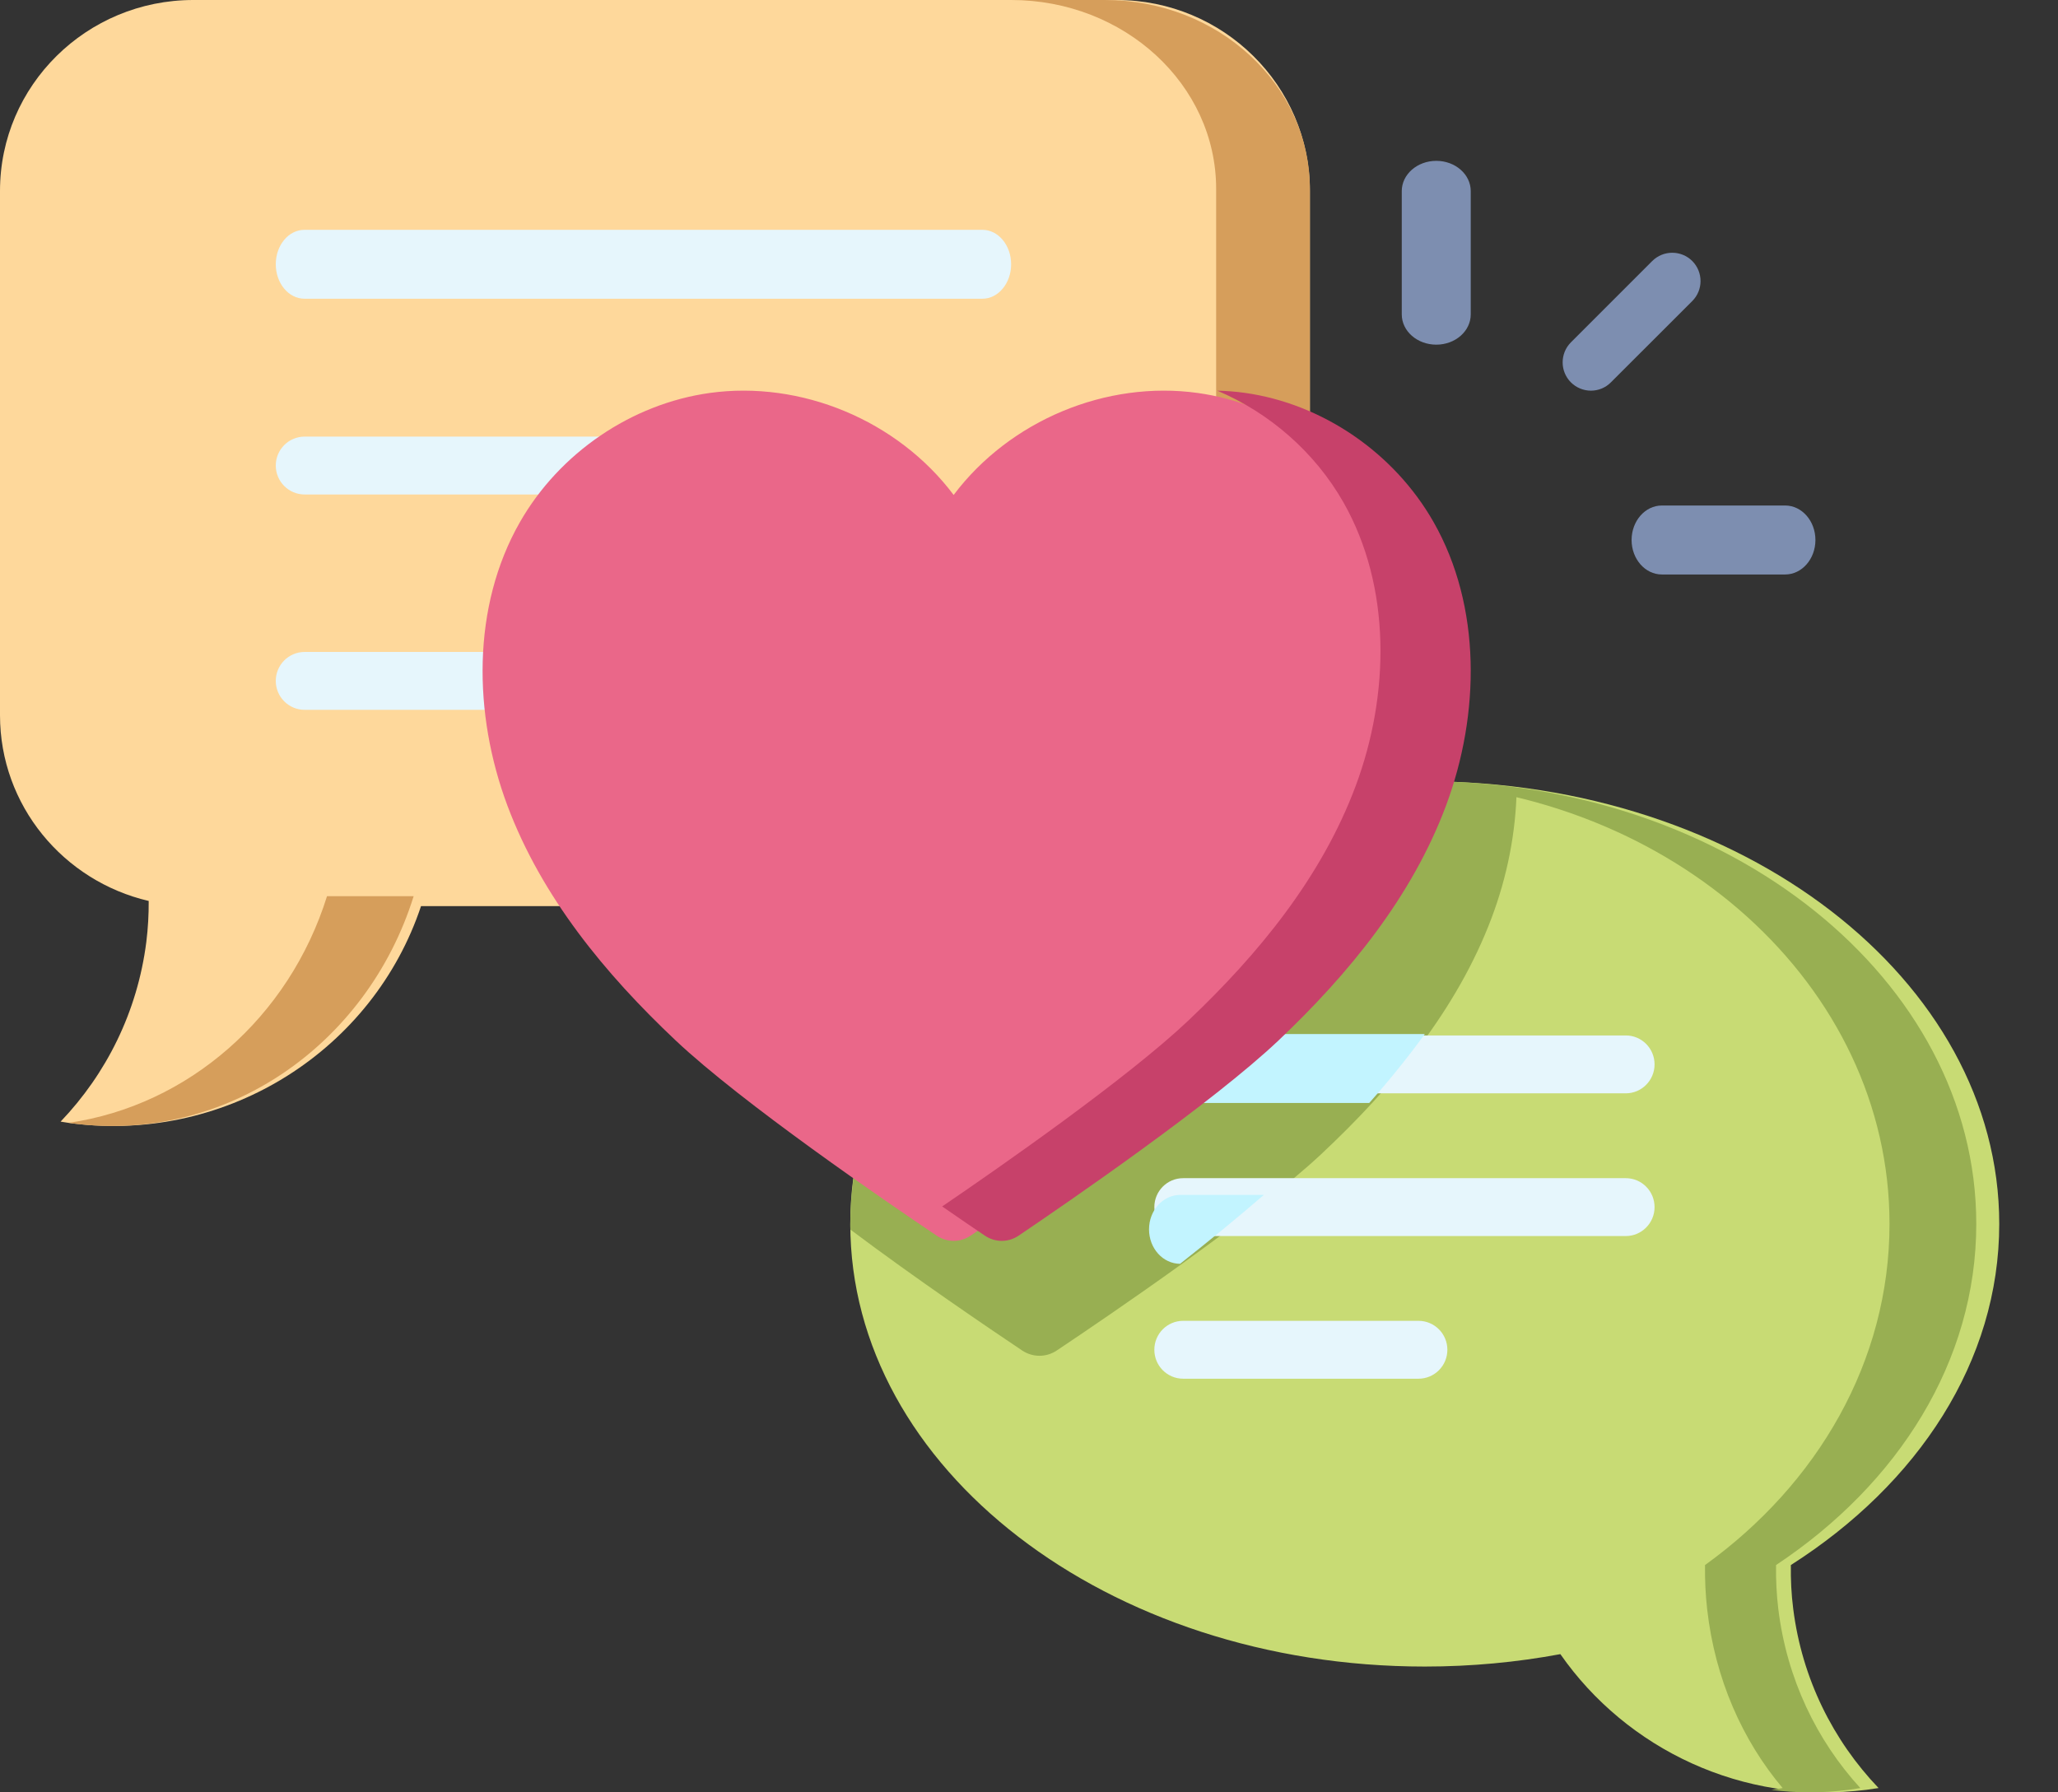 <?xml version="1.0" encoding="utf-8"?>
<svg width="31px" height="27px" viewBox="0 0 31 27" version="1.1" xmlns:xlink="http://www.w3.org/1999/xlink" xmlns="http://www.w3.org/2000/svg">
  <rect x="0" y="0" width="31" height="27" fill="#333333" stroke="none"/>
  <g id="conversation">
    <path d="M16.819 0L2.912 0C1.304 0 0 1.288 0 2.876L0 10.774C0 12.134 0.956 13.273 2.24 13.572C2.241 13.776 2.23 13.982 2.204 14.19C2.07 15.245 1.6 16.177 0.913 16.896C0.974 16.906 1.036 16.916 1.098 16.924C3.454 17.215 5.627 15.797 6.342 13.65L16.819 13.65C18.427 13.65 19.731 12.362 19.731 10.774L19.731 2.876C19.731 1.288 18.427 3.31053e-15 16.819 0Z" id="Path" fill="#FED89B" stroke="none" />
    <path d="M1.038 16.914C1.055 16.916 1.072 16.92 1.089 16.922C3.399 17.227 5.53 15.745 6.231 13.5L4.926 13.5C4.354 15.33 2.833 16.652 1.038 16.914L1.038 16.914Z" id="Path" fill="#D69E5B" stroke="none" />
    <path d="M16.642 0L15.231 0C16.936 0 18.319 1.274 18.319 2.845L18.319 10.655C18.319 12.226 16.936 13.5 15.231 13.5L16.642 13.5C18.348 13.5 19.731 12.226 19.731 10.655L19.731 2.845C19.731 1.274 18.348 0 16.642 0Z" id="Path" fill="#D69E5B" stroke="none" />
    <path d="M14.799 4.5L4.586 4.5C4.347 4.5 4.154 4.267 4.154 3.981C4.154 3.694 4.347 3.462 4.586 3.462L14.799 3.462C15.037 3.462 15.231 3.694 15.231 3.981C15.231 4.267 15.037 4.5 14.799 4.5Z" id="Path" fill="#E6F6FC" stroke="none" />
    <path d="M26.976 23.576C28.893 22.354 30.115 20.506 30.115 18.437C30.115 14.755 26.241 11.769 21.462 11.769C16.682 11.769 12.808 14.755 12.808 18.437C12.808 22.12 16.682 25.105 21.462 25.105C22.165 25.105 22.849 25.04 23.504 24.918C24.501 26.348 26.249 27.193 28.113 26.962C28.175 26.954 28.236 26.945 28.297 26.935C27.613 26.219 27.145 25.29 27.012 24.239C26.983 24.016 26.973 23.795 26.976 23.576L26.976 23.576Z" id="Path" fill="#C8DB74" stroke="none" />
    <path d="M22.846 11.881C22.343 11.808 21.826 11.769 21.296 11.769C16.608 11.769 12.808 14.771 12.808 18.475C12.808 18.491 12.808 18.506 12.809 18.522C13.801 19.267 14.906 20.015 15.397 20.344C15.556 20.45 15.76 20.45 15.918 20.344C16.675 19.838 18.885 18.338 19.902 17.386C20.976 16.38 21.946 15.213 22.468 13.828C22.701 13.21 22.835 12.544 22.846 11.881Z" id="Path" fill="#98AF52" stroke="none" />
    <path d="M26.753 23.576C28.595 22.353 29.769 20.505 29.769 18.437C29.769 14.755 26.047 11.769 21.456 11.769C21.342 11.769 21.228 11.772 21.115 11.775C25.201 11.918 28.462 14.846 28.462 18.437C28.462 20.505 27.381 22.353 25.683 23.576C25.68 23.795 25.69 24.016 25.715 24.239C25.833 25.29 26.247 26.219 26.852 26.935C26.798 26.945 26.744 26.955 26.69 26.962C26.687 26.963 26.685 26.963 26.683 26.963C27.061 27.012 27.45 27.013 27.846 26.962C27.905 26.955 27.963 26.945 28.022 26.935C27.366 26.219 26.916 25.29 26.787 24.239C26.76 24.016 26.75 23.795 26.753 23.576L26.753 23.576Z" id="Path" fill="#98AF52" stroke="none" />
    <g id="Group" transform="translate(4.154 6.577)">
      <path d="M7.707 0.872L0.435 0.872C0.195 0.872 0 0.677 0 0.436C0 0.195 0.195 0 0.435 0L7.707 0C7.947 0 8.142 0.195 8.142 0.436C8.142 0.677 7.947 0.872 7.707 0.872Z" id="Path" fill="#E6F6FC" stroke="none" />
      <path d="M5.899 4.116L0.435 4.116C0.195 4.116 0 3.921 0 3.68C0 3.439 0.195 3.244 0.435 3.244L5.9 3.244C6.139 3.244 6.334 3.439 6.334 3.68C6.334 3.921 6.139 4.116 5.899 4.116Z" id="Path" fill="#E6F6FC" stroke="none" />
      <path d="M20.335 9.893L13.668 9.893C13.428 9.893 13.234 9.697 13.234 9.457C13.234 9.216 13.428 9.021 13.668 9.021L20.335 9.021C20.575 9.021 20.769 9.216 20.769 9.457C20.769 9.697 20.575 9.893 20.335 9.893L20.335 9.893ZM20.769 11.607C20.769 11.366 20.575 11.171 20.335 11.171L13.668 11.171C13.428 11.171 13.234 11.366 13.234 11.607C13.234 11.847 13.428 12.043 13.668 12.043L20.335 12.043C20.575 12.043 20.769 11.847 20.769 11.607L20.769 11.607ZM17.648 13.756C17.648 13.515 17.453 13.32 17.213 13.32L13.668 13.32C13.428 13.32 13.234 13.515 13.234 13.756C13.234 13.997 13.428 14.192 13.668 14.192L17.213 14.192C17.453 14.192 17.648 13.997 17.648 13.756L17.648 13.756Z" id="Shape" fill="#E6F6FC" stroke="none" />
    </g>
    <path d="M17.779 18C17.519 18 17.308 18.232 17.308 18.519C17.308 18.805 17.517 19.037 17.776 19.038C18.21 18.695 18.647 18.339 19.038 18L17.779 18Z" id="Path" fill="#C2F4FF" stroke="none" />
    <path d="M17.308 16.096C17.308 16.383 17.522 16.615 17.787 16.615L20.625 16.615C20.919 16.284 21.2 15.938 21.462 15.577L17.787 15.577C17.522 15.577 17.308 15.809 17.308 16.096L17.308 16.096Z" id="Path" fill="#C2F4FF" stroke="none" />
    <path d="M14.622 18.613C14.466 18.719 14.264 18.719 14.108 18.613C13.361 18.111 11.18 16.619 10.176 15.672C9.116 14.672 8.159 13.512 7.643 12.135C7.128 10.759 7.104 9.138 7.832 7.865C8.429 6.821 9.514 6.084 10.688 5.92C12.064 5.728 13.518 6.33 14.365 7.456C15.213 6.33 16.667 5.728 18.043 5.92C19.217 6.084 20.302 6.821 20.899 7.865C21.627 9.138 21.603 10.759 21.088 12.135C20.572 13.512 19.615 14.672 18.555 15.672C17.55 16.619 15.37 18.111 14.622 18.613Z" id="Path" fill="#EA6789" stroke="none" />
    <path d="M21.594 7.864C20.999 6.819 19.919 6.082 18.751 5.918C18.613 5.899 18.474 5.888 18.336 5.885C19.122 6.218 19.805 6.811 20.235 7.565C20.959 8.837 20.935 10.459 20.422 11.836C19.909 13.213 18.956 14.373 17.901 15.373C16.981 16.244 15.072 17.575 14.192 18.174C14.454 18.355 14.676 18.507 14.834 18.613C14.989 18.719 15.19 18.719 15.345 18.613C16.089 18.11 18.26 16.619 19.26 15.672C20.315 14.672 21.268 13.511 21.782 12.135C22.295 10.758 22.318 9.136 21.594 7.864Z" id="Path" fill="#C7416A" stroke="none" />
    <path d="M26.89 8.654L25.033 8.654C24.781 8.654 24.577 8.421 24.577 8.135C24.577 7.848 24.781 7.615 25.033 7.615L26.89 7.615C27.142 7.615 27.346 7.848 27.346 8.135C27.346 8.421 27.142 8.654 26.89 8.654Z" id="Path" fill="#7D8EB0" stroke="none" />
    <path d="M23.965 5.885C23.856 5.885 23.746 5.843 23.663 5.76C23.497 5.594 23.497 5.324 23.663 5.157L24.888 3.932C25.055 3.766 25.324 3.766 25.491 3.932C25.657 4.099 25.657 4.369 25.491 4.535L24.265 5.76C24.183 5.843 24.073 5.885 23.965 5.885L23.965 5.885Z" id="Path" fill="#7D8EB0" stroke="none" />
    <path d="M21.635 5.192C21.348 5.192 21.115 4.988 21.115 4.736L21.115 2.879C21.115 2.627 21.348 2.423 21.635 2.423C21.922 2.423 22.154 2.627 22.154 2.879L22.154 4.736C22.154 4.988 21.922 5.192 21.635 5.192Z" id="Path" fill="#7D8EB0" stroke="none" />
  </g>
</svg>